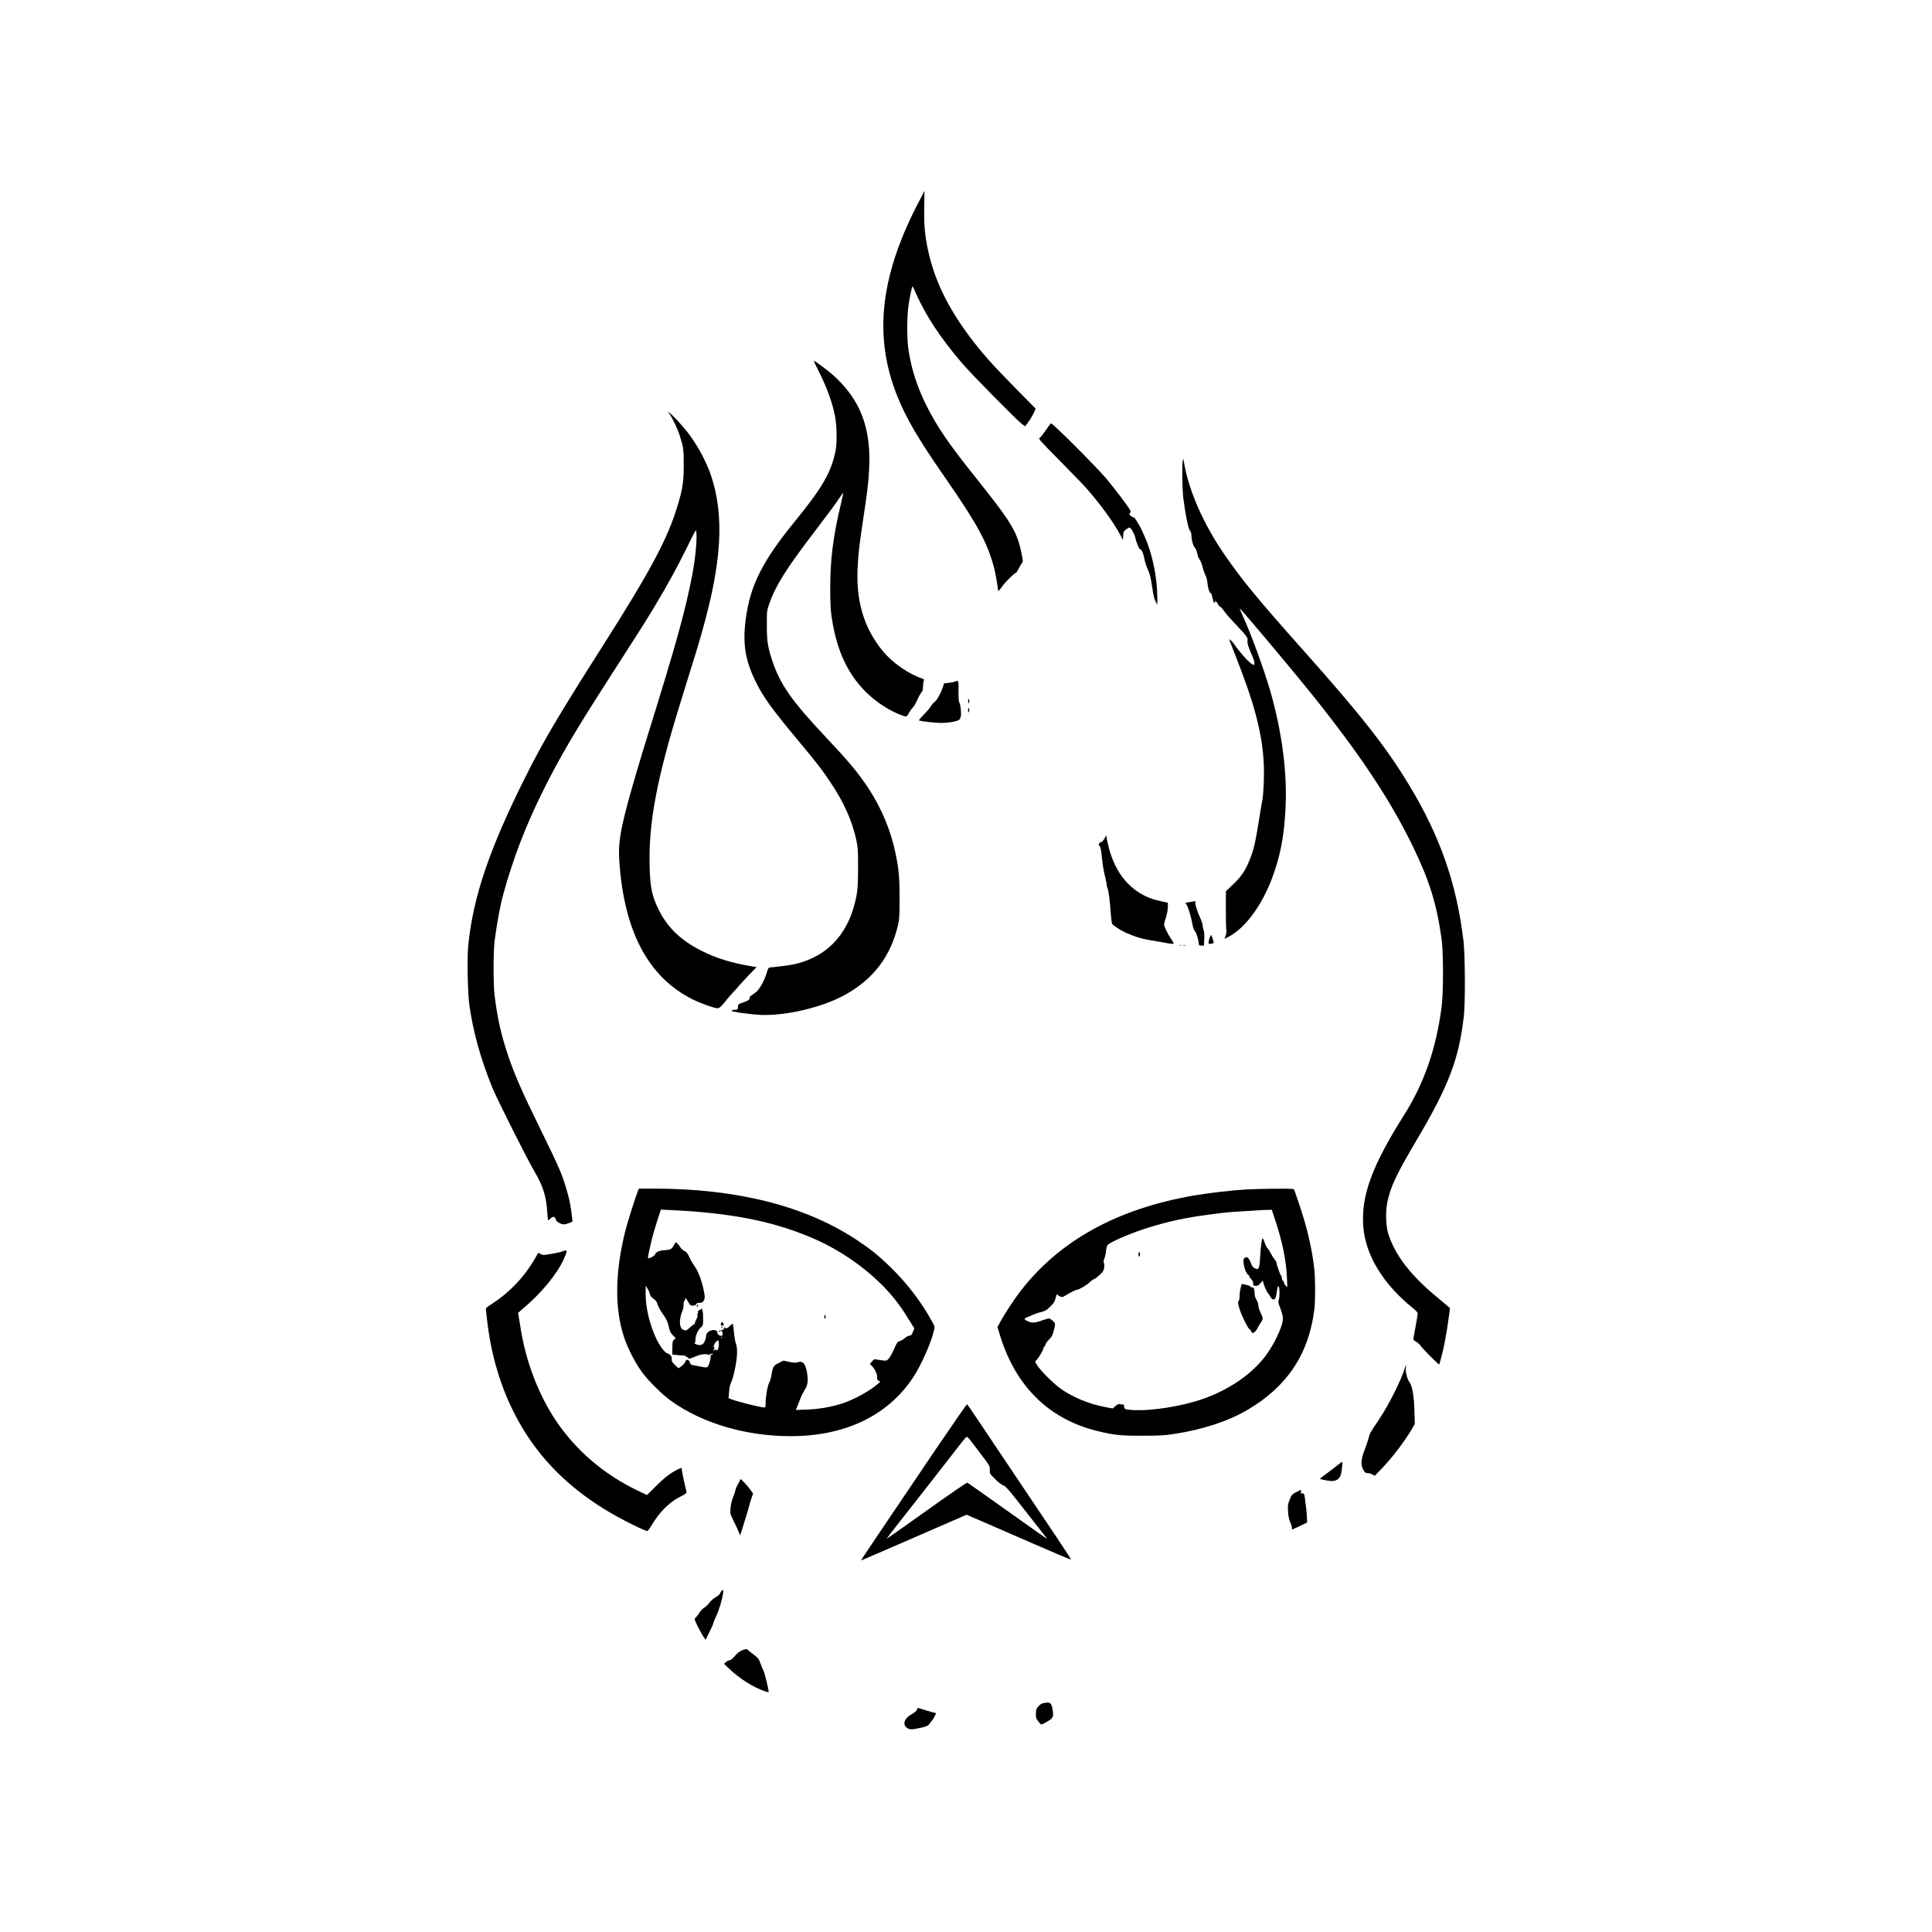 <?xml version="1.0" standalone="no"?>
<!DOCTYPE svg PUBLIC "-//W3C//DTD SVG 20010904//EN"
 "http://www.w3.org/TR/2001/REC-SVG-20010904/DTD/svg10.dtd">
<svg version="1.0" xmlns="http://www.w3.org/2000/svg"
 width="60" height="60" viewBox="0 0 1811 2560"
 preserveAspectRatio="xMidYMid meet">

<g transform="translate(0,2560) scale(0.1,-0.1)"
fill="#000000" stroke="none">
<path d="M8402 22873 c-485 -952 -568 -1731 -265 -2503 121 -306 276 -573 641
-1099 433 -624 558 -856 652 -1204 15 -58 50 -262 50 -295 0 -11 35 26 55 58
32 50 164 180 182 180 5 0 22 26 37 58 16 31 36 65 44 74 13 15 12 30 -7 124
-58 288 -133 413 -606 1004 -363 454 -514 675 -656 960 -121 244 -195 472
-235 725 -23 145 -23 456 0 605 20 129 47 253 53 246 3 -2 24 -47 47 -99 138
-305 323 -585 611 -922 125 -146 708 -738 791 -803 l42 -32 42 56 c23 31 55
84 70 117 l28 62 -242 245 c-328 333 -479 502 -639 718 -343 461 -523 882
-583 1361 -12 101 -15 187 -12 348 2 117 3 213 3 213 -1 0 -47 -89 -103 -197z"/>
<path d="M7121 20645 c97 -196 166 -391 198 -558 26 -134 29 -359 6 -469 -59
-281 -174 -481 -535 -923 -435 -533 -596 -854 -654 -1303 -41 -318 -8 -533
124 -807 101 -211 219 -376 565 -790 255 -306 321 -391 443 -575 172 -258 278
-496 334 -752 20 -93 23 -130 23 -368 -1 -275 -8 -341 -55 -510 -85 -309 -270
-546 -525 -672 -138 -69 -251 -100 -445 -122 -74 -9 -142 -16 -150 -16 -10 0
-21 -22 -33 -62 -31 -106 -94 -223 -141 -261 -22 -19 -51 -39 -63 -46 -13 -6
-23 -20 -23 -30 0 -26 -24 -43 -94 -66 -52 -18 -61 -24 -62 -45 -1 -48 -3 -50
-44 -50 -44 0 -54 -14 -16 -24 58 -14 260 -39 356 -44 336 -15 822 100 1120
265 383 212 610 513 707 938 15 67 18 124 18 350 -1 272 -9 366 -51 575 -62
310 -189 615 -370 887 -127 192 -254 344 -557 666 -458 487 -607 701 -712
1021 -57 175 -70 258 -69 466 0 182 0 186 32 280 76 223 221 456 547 885 245
322 319 421 380 513 26 40 50 71 52 69 2 -2 -10 -60 -26 -128 -106 -442 -145
-748 -145 -1129 1 -221 4 -288 22 -407 65 -421 206 -726 446 -968 141 -141
327 -261 498 -320 46 -15 51 -13 84 50 9 17 29 44 45 61 16 16 42 61 58 99 16
38 40 81 53 97 17 21 23 41 23 76 1 26 4 59 9 74 7 23 5 29 -10 34 -182 59
-394 204 -523 357 -262 313 -371 682 -340 1158 10 171 23 275 74 614 51 339
65 453 75 624 34 559 -108 939 -474 1269 -68 60 -244 192 -258 192 -3 0 35
-79 83 -175z"/>
<path d="M5127 20114 c39 -55 111 -207 136 -289 48 -154 52 -182 52 -390 -1
-223 -14 -310 -81 -533 -133 -443 -357 -862 -1009 -1887 -587 -924 -768 -1231
-1011 -1716 -476 -951 -691 -1587 -755 -2231 -16 -161 -7 -626 15 -783 51
-362 151 -721 306 -1100 65 -158 466 -955 561 -1115 108 -182 153 -326 165
-527 4 -62 9 -113 12 -113 3 0 19 12 34 27 33 31 58 24 68 -18 4 -16 20 -31
50 -46 48 -23 70 -22 133 4 l38 16 -6 56 c-15 134 -29 214 -61 326 -65 236
-97 309 -369 865 -233 475 -324 683 -409 929 -99 289 -150 514 -188 826 -17
144 -17 567 0 710 26 210 75 481 114 620 136 495 304 928 548 1415 202 403
407 754 811 1382 443 689 525 818 652 1029 180 301 288 498 428 782 116 236
117 238 121 195 11 -96 -13 -347 -52 -553 -89 -472 -213 -919 -590 -2130 -97
-311 -222 -734 -268 -910 -102 -385 -126 -545 -111 -761 62 -930 379 -1534
961 -1831 104 -53 298 -123 341 -123 24 0 64 37 118 110 15 19 48 58 75 86 27
29 65 71 84 94 19 23 81 90 137 149 l103 106 -73 12 c-269 46 -460 106 -654
203 -269 135 -445 301 -562 530 -95 186 -120 299 -128 583 -16 576 92 1157
402 2157 214 688 250 807 291 953 263 927 299 1537 122 2072 -61 187 -197 435
-323 590 -80 99 -188 215 -220 238 l-30 22 22 -31z"/>
<path d="M10142 19942 c-73 -106 -95 -134 -113 -145 -17 -10 9 -39 259 -292
153 -154 318 -325 366 -379 176 -200 350 -438 438 -601 l43 -80 3 57 c3 51 6
59 37 82 18 14 38 26 44 26 20 0 60 -67 76 -125 22 -87 55 -165 70 -165 18 0
40 -53 55 -130 7 -36 25 -92 40 -125 33 -74 44 -117 66 -270 11 -79 25 -135
41 -164 l23 -44 0 94 c-1 274 -68 594 -174 823 -20 43 -36 79 -36 81 0 9 -91
159 -95 157 -10 -5 -65 32 -65 43 0 6 5 16 10 21 6 6 8 18 4 27 -12 33 -214
300 -319 424 -151 176 -708 733 -733 733 -4 0 -22 -22 -40 -48z"/>
<path d="M11927 19491 c-12 -58 -7 -360 7 -486 27 -220 67 -418 92 -442 7 -8
14 -29 15 -46 2 -74 23 -151 49 -177 10 -10 24 -44 30 -77 7 -32 21 -68 32
-79 10 -12 28 -55 38 -96 10 -41 28 -93 40 -115 12 -24 22 -66 25 -100 4 -63
27 -133 44 -133 5 0 15 -27 22 -60 6 -33 16 -63 20 -66 5 -3 9 0 9 5 0 25 31
8 44 -24 8 -19 21 -35 29 -35 7 0 28 -22 46 -49 17 -27 84 -105 149 -173 155
-162 175 -190 167 -228 -6 -29 19 -110 65 -205 10 -22 22 -57 25 -77 9 -59
-13 -51 -101 33 -32 31 -141 164 -164 200 -14 22 -35 46 -48 55 l-22 15 21
-53 c230 -580 322 -859 384 -1162 30 -143 46 -269 55 -419 9 -152 -1 -413 -19
-502 -6 -27 -24 -138 -41 -245 -51 -321 -75 -423 -133 -560 -56 -134 -106
-206 -210 -306 l-98 -93 -1 -238 c0 -131 3 -254 6 -273 5 -22 1 -51 -8 -77
l-15 -43 42 21 c251 127 492 472 630 904 81 250 120 483 136 810 24 470 -48
1015 -204 1555 -88 300 -253 750 -365 995 -22 48 -39 90 -37 92 7 6 684 -800
947 -1127 650 -811 1044 -1404 1345 -2023 222 -457 319 -771 382 -1232 25
-188 25 -715 -1 -905 -74 -555 -230 -1002 -497 -1426 -429 -680 -572 -1075
-539 -1484 31 -376 266 -760 657 -1073 42 -34 63 -58 63 -72 0 -19 -38 -239
-55 -320 -6 -28 -3 -32 35 -54 22 -12 51 -39 64 -59 20 -32 229 -242 240 -242
6 0 42 141 65 250 25 123 48 259 65 390 l14 105 -27 25 c-15 14 -77 66 -137
115 -361 298 -570 571 -656 855 -30 102 -35 291 -10 410 43 208 122 374 392
830 422 713 558 1070 622 1640 20 182 17 818 -6 1000 -92 760 -311 1384 -724
2065 -305 503 -628 914 -1408 1790 -588 660 -798 915 -1026 1245 -285 411
-482 857 -545 1235 l-9 50 -7 -34z"/>
<path d="M8910 16569 c-14 -6 -52 -14 -85 -17 l-60 -7 -20 -60 c-26 -77 -81
-172 -112 -192 -13 -9 -31 -30 -40 -47 -8 -17 -49 -66 -91 -108 -42 -43 -74
-80 -71 -83 11 -11 217 -35 299 -34 87 0 188 16 227 37 14 8 25 26 29 48 9 47
-4 164 -19 183 -8 10 -12 58 -11 153 1 146 1 146 -46 127z"/>
<path d="M9085 16328 c-4 -10 -4 -26 0 -35 8 -17 8 -17 12 0 3 9 3 25 0 35 -4
16 -4 16 -12 0z"/>
<path d="M9085 16208 c-4 -10 -4 -26 0 -35 8 -17 8 -17 12 0 3 9 3 25 0 35 -4
16 -4 16 -12 0z"/>
<path d="M10892 14492 c-12 -22 -31 -44 -41 -47 -11 -3 -25 -12 -31 -21 -10
-11 -9 -18 5 -34 13 -15 21 -53 31 -157 7 -76 25 -182 39 -237 14 -54 25 -110
25 -123 0 -13 5 -34 11 -45 13 -24 34 -192 44 -348 4 -58 11 -112 16 -121 10
-20 114 -87 180 -117 106 -49 216 -83 309 -97 25 -3 90 -15 145 -25 184 -34
186 -34 179 -13 -4 10 -17 32 -29 48 -37 51 -95 168 -95 192 0 12 11 57 25
100 14 45 25 102 25 134 l0 57 -77 17 c-43 9 -96 23 -118 30 -297 98 -500 336
-590 692 -13 54 -26 111 -27 127 l-3 29 -23 -41z"/>
<path d="M12023 13648 l-61 -10 18 -31 c23 -39 58 -156 76 -257 9 -49 21 -80
33 -90 18 -14 51 -123 51 -168 0 -18 6 -22 34 -22 l34 0 4 88 c3 58 0 98 -9
121 -7 18 -13 46 -13 62 0 16 -15 61 -34 101 -39 85 -70 184 -62 204 3 8 2 13
-2 13 -4 -1 -35 -6 -69 -11z"/>
<path d="M12284 13175 c-7 -19 -14 -46 -14 -60 0 -25 2 -26 33 -20 17 4 33 8
34 9 5 4 -27 106 -33 106 -3 0 -12 -16 -20 -35z"/>
<path d="M11888 13073 c7 -3 16 -2 19 1 4 3 -2 6 -13 5 -11 0 -14 -3 -6 -6z"/>
<path d="M11933 13073 c9 -2 23 -2 30 0 6 3 -1 5 -18 5 -16 0 -22 -2 -12 -5z"/>
<path d="M4709 9823 c-35 -89 -142 -426 -167 -528 -141 -563 -145 -1046 -12
-1431 51 -147 151 -339 239 -455 91 -121 261 -287 380 -373 413 -296 990 -466
1582 -466 720 0 1286 271 1621 775 108 162 238 455 278 623 12 51 11 56 -16
105 -144 268 -339 523 -570 747 -149 144 -251 227 -429 345 -677 452 -1590
685 -2688 685 l-207 0 -11 -27z m706 -273 c668 -52 1138 -155 1610 -357 413
-176 818 -476 1078 -798 79 -99 115 -151 215 -313 l52 -82 -18 -48 c-15 -40
-22 -47 -47 -50 -17 -2 -43 -16 -60 -32 -16 -15 -46 -33 -66 -39 -32 -10 -39
-20 -75 -101 -21 -50 -52 -107 -68 -126 -28 -34 -31 -35 -80 -31 -28 3 -67 9
-85 13 -31 6 -38 3 -62 -26 l-28 -33 29 -28 c39 -40 72 -112 68 -151 -2 -25 2
-34 20 -44 l23 -11 -34 -30 c-109 -96 -328 -215 -482 -263 -146 -45 -296 -71
-452 -77 l-153 -6 22 54 c11 30 30 77 41 104 10 28 34 75 53 105 41 68 49 113
35 215 -19 134 -57 179 -131 153 -21 -7 -50 -5 -107 6 l-78 17 -61 -31 c-69
-34 -79 -49 -95 -153 -6 -40 -20 -88 -31 -107 -22 -39 -48 -183 -48 -272 0
-46 -3 -58 -16 -58 -50 0 -361 78 -447 112 l-28 11 7 86 c4 59 13 97 26 121
12 19 34 98 50 175 34 161 39 275 13 345 -9 25 -20 92 -25 149 -5 57 -12 106
-14 108 -5 5 -27 -11 -54 -39 -19 -21 -52 -24 -53 -5 0 6 -5 0 -10 -15 -7 -17
-16 -25 -27 -23 -10 2 -26 -3 -37 -11 -10 -8 -14 -14 -8 -14 7 0 14 4 18 10
11 18 35 -2 35 -31 0 -23 -5 -29 -21 -29 -24 0 -49 22 -49 43 0 26 -26 38 -69
31 -49 -8 -81 -42 -81 -86 0 -17 -10 -47 -21 -68 -17 -30 -29 -39 -56 -42 -19
-2 -42 2 -52 9 -10 7 -21 10 -25 8 -3 -3 -2 1 4 7 5 7 10 26 10 43 0 55 30
128 66 160 37 32 38 39 35 160 -1 68 -16 115 -28 88 -2 -7 -13 -13 -22 -13
-12 0 -17 -7 -16 -22 1 -13 -3 -27 -9 -31 -8 -6 -8 -10 0 -13 7 -3 3 -21 -12
-52 -13 -26 -24 -53 -24 -59 0 -7 -5 -13 -10 -13 -6 0 -30 -18 -54 -40 -47
-44 -53 -46 -91 -28 -50 23 -55 127 -10 243 14 35 21 71 18 87 -3 16 2 39 13
57 l18 31 29 -50 c25 -44 32 -50 62 -50 22 0 37 6 44 17 5 10 15 18 23 19 7 0
25 2 39 2 20 2 31 11 42 35 14 29 14 40 0 112 -28 145 -75 269 -129 344 -21
30 -48 75 -59 101 -26 60 -44 83 -77 97 -15 7 -35 25 -44 40 -21 33 -55 73
-63 73 -3 0 -17 -20 -29 -44 -27 -49 -39 -56 -131 -63 -67 -5 -106 -24 -117
-56 -7 -22 -87 -61 -92 -46 -2 5 3 40 11 77 9 37 25 110 37 162 12 52 44 164
72 249 l50 153 136 -6 c76 -4 196 -11 267 -16z m-549 -1096 c3 -17 17 -39 32
-50 47 -34 61 -52 72 -93 5 -21 31 -68 55 -103 60 -83 82 -131 95 -201 9 -45
20 -67 50 -99 l39 -40 -22 -18 c-19 -16 -22 -28 -23 -108 l-1 -90 51 -6 c28
-3 68 -6 89 -6 20 0 37 -4 37 -10 0 -5 7 -10 15 -10 9 0 18 -7 21 -15 4 -8 11
-12 18 -8 6 4 16 8 21 8 6 0 26 8 45 17 74 34 155 45 189 24 10 -7 12 -5 6 5
-5 8 -5 11 0 7 4 -4 16 -3 26 3 13 6 19 6 19 -1 0 -5 -7 -10 -15 -10 -10 0
-15 -10 -15 -32 0 -47 -24 -120 -43 -132 -11 -7 -34 -6 -74 3 -32 7 -78 16
-103 20 -39 5 -45 10 -54 39 -12 42 -52 46 -62 6 -4 -14 -25 -39 -47 -55 l-40
-29 -26 22 c-58 53 -71 72 -65 100 6 31 -21 64 -66 79 -30 11 -98 104 -138
189 -89 188 -142 411 -142 595 l1 110 24 -40 c14 -22 28 -54 31 -71z m951
-586 c-3 -8 -6 -5 -6 6 -1 11 2 17 5 13 3 -3 4 -12 1 -19z m-37 -80 c-1 -60
-19 -95 -39 -75 -9 9 -14 9 -21 -3 -9 -13 -10 -13 -10 1 0 8 6 21 13 28 10 11
9 12 -1 7 -21 -12 -9 40 16 69 32 37 42 31 42 -27z"/>
<path d="M5490 8300 c-6 -11 -7 -20 -2 -20 6 0 12 9 15 20 3 11 3 20 1 20 -2
0 -8 -9 -14 -20z"/>
<path d="M7178 8162 c-4 -12 -2 -25 4 -28 15 -10 19 1 10 26 l-9 24 -5 -22z"/>
<path d="M5807 8060 c-3 -11 -1 -20 3 -20 5 0 15 -3 23 -6 11 -4 13 1 10 20
-6 31 -28 34 -36 6z"/>
<path d="M5810 8023 c0 -6 8 -17 18 -24 16 -13 16 -13 2 6 -8 11 -16 22 -17
24 -2 2 -3 0 -3 -6z"/>
<path d="M12765 9839 c-198 -12 -481 -45 -684 -79 -1019 -175 -1785 -596
-2305 -1269 -75 -96 -211 -303 -264 -401 l-40 -75 37 -120 c209 -672 652
-1103 1291 -1258 219 -53 305 -62 595 -61 228 0 293 4 415 23 387 59 719 169
981 323 520 307 806 737 879 1323 15 117 15 401 0 540 -28 259 -96 553 -199
855 -32 96 -62 183 -66 193 -7 16 -27 17 -254 16 -135 -1 -309 -6 -386 -10z
m394 -426 c91 -281 137 -507 148 -733 l6 -135 -22 19 c-11 11 -21 27 -21 36 0
10 -7 23 -15 30 -8 7 -15 23 -15 36 0 12 -4 25 -9 28 -10 7 -61 148 -61 171 0
9 -11 31 -26 47 -14 17 -36 53 -50 80 -14 27 -33 57 -44 68 -10 10 -27 43 -37
74 -10 31 -21 56 -25 56 -14 0 -26 -82 -36 -252 -9 -153 -19 -173 -73 -142
-23 13 -37 33 -48 65 -26 76 -61 100 -91 64 -25 -30 12 -185 50 -212 11 -8 20
-20 20 -27 0 -7 11 -23 25 -36 16 -15 25 -34 25 -55 0 -29 3 -32 33 -33 25 -1
39 6 63 34 l31 35 12 -43 c15 -49 44 -109 63 -130 7 -7 20 -27 28 -43 16 -31
36 -41 58 -27 7 5 17 40 23 78 14 92 17 103 29 84 13 -21 12 -144 -1 -174 -9
-20 -7 -37 14 -93 49 -131 51 -159 23 -248 -38 -120 -127 -287 -211 -400 -179
-240 -486 -452 -830 -571 -287 -101 -695 -164 -945 -147 -88 6 -100 12 -100
51 0 17 -6 22 -24 22 -13 0 -31 3 -39 6 -8 3 -31 -8 -51 -27 l-37 -32 -97 18
c-219 40 -455 140 -613 259 -97 74 -263 243 -296 303 l-23 40 26 29 c32 38 84
127 84 146 0 9 7 21 15 28 8 7 15 20 15 29 0 9 20 36 44 60 33 33 48 57 59
100 30 112 30 116 -9 150 -19 17 -42 31 -51 31 -8 0 -47 -11 -86 -25 -96 -35
-141 -38 -194 -12 -50 24 -53 33 -15 49 15 6 52 22 82 36 30 13 82 31 115 38
51 13 69 24 117 71 48 47 59 66 69 110 7 29 16 53 21 53 4 0 8 -3 8 -8 0 -4
14 -13 30 -20 27 -12 34 -12 68 9 75 45 142 79 157 79 26 0 128 60 170 100 22
21 50 41 62 44 12 4 44 29 72 55 42 40 52 56 57 94 4 24 2 53 -4 62 -7 13 -5
28 4 51 8 19 16 50 19 71 13 105 16 113 53 136 94 57 327 153 512 210 266 83
494 132 797 172 227 30 259 33 443 44 102 7 203 13 225 15 22 1 70 3 106 4
l66 2 52 -157z"/>
<path d="M11340 8980 c0 -16 5 -30 10 -30 6 0 10 14 10 30 0 17 -4 30 -10 30
-5 0 -10 -13 -10 -30z"/>
<path d="M12706 8579 c-18 -64 -25 -102 -25 -148 0 -30 -5 -59 -10 -64 -17
-17 -13 -45 14 -128 24 -76 111 -249 124 -249 4 0 15 -13 24 -30 17 -28 19
-29 42 -14 13 8 30 30 38 47 9 18 27 49 40 69 41 59 42 73 8 138 -18 35 -31
75 -31 97 0 22 -11 54 -25 78 -16 25 -25 55 -25 80 0 58 -10 85 -30 85 -10 0
-23 6 -29 14 -6 7 -26 16 -44 19 -17 3 -40 8 -49 12 -11 4 -19 2 -22 -6z"/>
<path d="M3710 9019 c-26 -11 -153 -36 -226 -46 -30 -3 -50 0 -70 13 -20 13
-29 15 -31 7 -3 -7 -28 -51 -56 -98 -141 -232 -325 -423 -550 -569 -87 -57
-87 -57 -82 -94 3 -20 10 -80 15 -132 73 -640 294 -1219 644 -1684 316 -419
742 -756 1303 -1028 90 -44 169 -78 177 -75 7 3 31 37 55 76 103 174 236 307
376 377 66 33 89 50 87 62 -2 9 -14 62 -27 117 -13 55 -27 124 -31 153 -4 28
-9 52 -11 52 -3 0 -27 -11 -54 -24 -95 -48 -175 -110 -287 -223 l-114 -113
-126 60 c-446 214 -818 533 -1083 929 -228 342 -395 777 -464 1211 -9 58 -21
130 -26 160 l-9 54 47 41 c255 213 466 467 557 668 55 119 53 133 -14 106z"/>
<path d="M14875 7488 c-47 -165 -221 -511 -353 -706 -116 -171 -116 -171 -135
-247 -9 -33 -32 -103 -53 -155 -44 -114 -50 -186 -19 -246 24 -47 32 -54 67
-54 14 0 41 -8 58 -17 l31 -18 90 93 c143 149 303 358 399 522 l42 73 -5 176
c-7 209 -29 329 -69 381 -29 38 -55 152 -44 195 8 31 0 33 -9 3z"/>
<path d="M8659 6403 c-222 -329 -537 -796 -701 -1038 -163 -241 -296 -440
-294 -442 1 -1 316 134 700 302 l698 304 182 -78 c99 -43 410 -179 690 -300
279 -122 511 -220 513 -217 3 2 -83 134 -189 293 -107 158 -378 563 -603 898
-414 619 -572 854 -585 868 -4 4 -188 -261 -411 -590z m575 -46 c139 -184 140
-186 137 -234 -2 -44 1 -52 37 -88 70 -73 107 -103 143 -118 27 -11 64 -51
145 -153 200 -256 407 -519 423 -538 24 -29 17 -25 -339 229 -382 272 -690
489 -707 499 -7 4 -233 -152 -538 -369 -290 -207 -528 -375 -530 -373 -2 2 80
109 182 238 234 297 516 657 772 988 94 121 104 132 119 118 10 -8 80 -98 156
-199z"/>
<path d="M13990 6194 c-25 -20 -88 -68 -140 -107 -52 -38 -99 -73 -104 -78 -9
-8 82 -29 149 -33 54 -4 97 19 121 65 14 28 34 189 23 189 -2 0 -24 -16 -49
-36z"/>
<path d="M6060 5987 c0 -7 -11 -29 -25 -49 -13 -20 -29 -57 -35 -83 -6 -26
-21 -73 -35 -104 -13 -33 -27 -90 -30 -132 -7 -74 -7 -74 42 -174 27 -55 57
-120 67 -145 l18 -45 18 55 c39 122 90 288 100 330 6 25 20 73 32 107 l22 63
-34 47 c-37 53 -120 143 -132 143 -4 0 -8 -6 -8 -13z"/>
<path d="M13428 5827 c-54 -29 -60 -35 -84 -98 -24 -60 -26 -77 -22 -156 4
-60 12 -103 27 -138 12 -27 23 -61 24 -76 l2 -27 51 23 c28 12 73 34 100 47
l49 24 -3 75 c-2 41 -7 101 -12 134 -5 33 -12 86 -15 118 -6 56 -13 64 -49 58
-4 -1 -5 10 -2 24 8 31 5 30 -66 -8z"/>
<path d="M5802 4498 c-8 -23 -27 -41 -61 -60 -28 -15 -65 -47 -83 -72 -18 -24
-50 -55 -71 -68 -20 -13 -48 -41 -61 -63 -13 -22 -33 -49 -45 -59 -12 -11 -21
-25 -21 -33 0 -18 74 -165 113 -225 l31 -47 53 107 c29 59 53 113 53 121 0 8
15 46 34 85 36 73 79 214 91 299 6 37 4 47 -7 47 -8 0 -19 -15 -26 -32z"/>
<path d="M6072 3725 c-22 -11 -54 -38 -73 -60 -43 -51 -60 -64 -81 -65 -9 0
-29 -10 -43 -23 l-27 -23 81 -77 c84 -80 220 -176 326 -229 83 -42 185 -80
185 -68 0 40 -53 255 -72 290 -5 8 -18 42 -31 75 -29 79 -31 82 -107 140 -36
27 -67 53 -70 57 -9 12 -47 5 -88 -17z"/>
<path d="M10072 3030 c-30 -7 -68 -43 -84 -79 -4 -9 -7 -39 -7 -67 -1 -42 4
-57 31 -92 18 -23 36 -42 40 -42 18 0 112 53 134 75 27 27 30 60 12 146 -14
70 -36 80 -126 59z"/>
<path d="M8403 2943 c-8 -18 -34 -39 -69 -58 -89 -47 -122 -126 -71 -172 34
-32 67 -34 166 -13 108 23 123 30 152 72 13 18 26 35 30 38 3 3 16 24 28 47
l21 43 -27 6 c-16 3 -70 19 -121 35 -51 16 -94 29 -95 29 -1 0 -8 -12 -14 -27z"/>
</g>
</svg>
